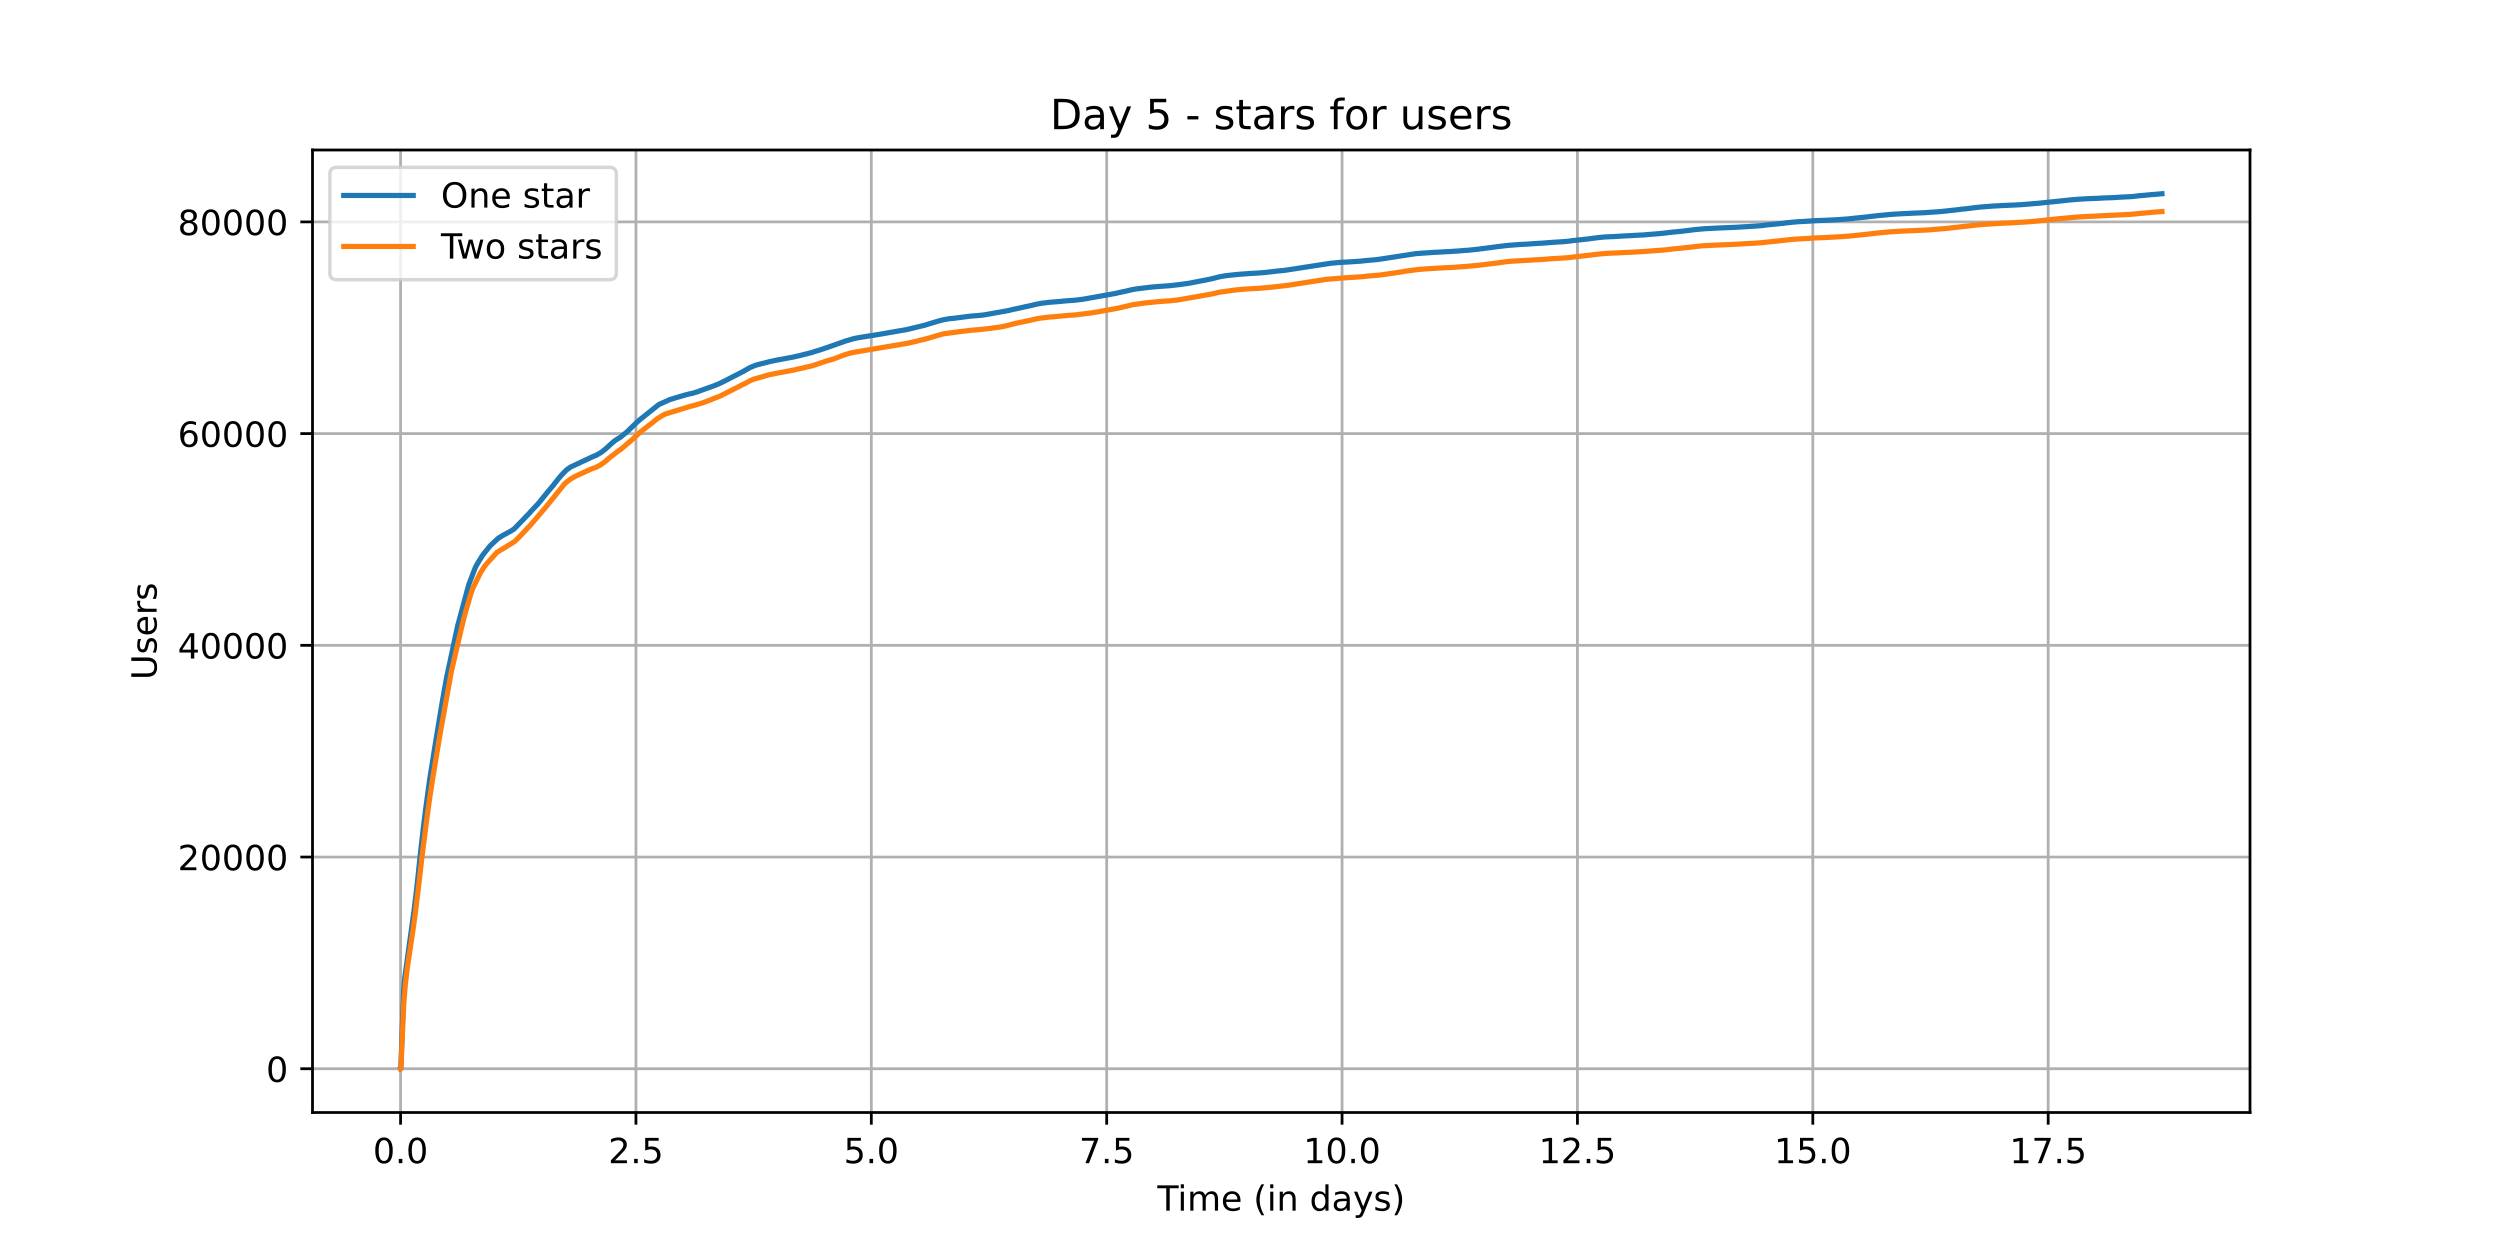 <?xml version="1.0" encoding="utf-8" standalone="no"?>
<!DOCTYPE svg PUBLIC "-//W3C//DTD SVG 1.1//EN"
  "http://www.w3.org/Graphics/SVG/1.1/DTD/svg11.dtd">
<!-- Created with matplotlib (https://matplotlib.org/) -->
<svg height="360pt" version="1.1" viewBox="0 0 720 360" width="720pt" xmlns="http://www.w3.org/2000/svg" xmlns:xlink="http://www.w3.org/1999/xlink">
 <defs>
  <style type="text/css">*{stroke-linecap:butt;stroke-linejoin:round;}</style>
 </defs>
 <g id="figure_1">
  <g id="patch_1">
   <path d="M 0 360 
L 720 360 
L 720 0 
L 0 0 
z
" style="fill:#ffffff;"/>
  </g>
  <g id="axes_1">
   <g id="patch_2">
    <path d="M 90 320.4 
L 648 320.4 
L 648 43.2 
L 90 43.2 
z
" style="fill:#ffffff;"/>
   </g>
   <g id="matplotlib.axis_1">
    <g id="xtick_1">
     <g id="line2d_1">
      <path clip-path="url(#p232c485732)" d="M 115.364 320.4 
L 115.364 43.2 
" style="fill:none;stroke:#b0b0b0;stroke-linecap:square;stroke-width:0.8;"/>
     </g>
     <g id="line2d_2">
      <defs>
       <path d="M 0 0 
L 0 3.5 
" id="m4d666afc83" style="stroke:#000000;stroke-width:0.8;"/>
      </defs>
      <g>
       <use style="stroke:#000000;stroke-width:0.8;" x="115.364" xlink:href="#m4d666afc83" y="320.4"/>
      </g>
     </g>
     <g id="text_1">
      <!-- 0.0 -->
      <g transform="translate(107.412 334.998)scale(0.1 -0.1)">
       <defs>
        <path d="M 31.781 66.406 
Q 24.172 66.406 20.328 58.906 
Q 16.5 51.422 16.5 36.375 
Q 16.5 21.391 20.328 13.891 
Q 24.172 6.391 31.781 6.391 
Q 39.453 6.391 43.281 13.891 
Q 47.125 21.391 47.125 36.375 
Q 47.125 51.422 43.281 58.906 
Q 39.453 66.406 31.781 66.406 
z
M 31.781 74.219 
Q 44.047 74.219 50.516 64.516 
Q 56.984 54.828 56.984 36.375 
Q 56.984 17.969 50.516 8.266 
Q 44.047 -1.422 31.781 -1.422 
Q 19.531 -1.422 13.062 8.266 
Q 6.594 17.969 6.594 36.375 
Q 6.594 54.828 13.062 64.516 
Q 19.531 74.219 31.781 74.219 
z
" id="DejaVuSans-48"/>
        <path d="M 10.688 12.406 
L 21 12.406 
L 21 0 
L 10.688 0 
z
" id="DejaVuSans-46"/>
       </defs>
       <use xlink:href="#DejaVuSans-48"/>
       <use x="63.623" xlink:href="#DejaVuSans-46"/>
       <use x="95.41" xlink:href="#DejaVuSans-48"/>
      </g>
     </g>
    </g>
    <g id="xtick_2">
     <g id="line2d_3">
      <path clip-path="url(#p232c485732)" d="M 183.151 320.4 
L 183.151 43.2 
" style="fill:none;stroke:#b0b0b0;stroke-linecap:square;stroke-width:0.8;"/>
     </g>
     <g id="line2d_4">
      <g>
       <use style="stroke:#000000;stroke-width:0.8;" x="183.151" xlink:href="#m4d666afc83" y="320.4"/>
      </g>
     </g>
     <g id="text_2">
      <!-- 2.5 -->
      <g transform="translate(175.2 334.998)scale(0.1 -0.1)">
       <defs>
        <path d="M 19.188 8.297 
L 53.609 8.297 
L 53.609 0 
L 7.328 0 
L 7.328 8.297 
Q 12.938 14.109 22.625 23.891 
Q 32.328 33.688 34.812 36.531 
Q 39.547 41.844 41.422 45.531 
Q 43.312 49.219 43.312 52.781 
Q 43.312 58.594 39.234 62.25 
Q 35.156 65.922 28.609 65.922 
Q 23.969 65.922 18.812 64.312 
Q 13.672 62.703 7.812 59.422 
L 7.812 69.391 
Q 13.766 71.781 18.938 73 
Q 24.125 74.219 28.422 74.219 
Q 39.75 74.219 46.484 68.547 
Q 53.219 62.891 53.219 53.422 
Q 53.219 48.922 51.531 44.891 
Q 49.859 40.875 45.406 35.406 
Q 44.188 33.984 37.641 27.219 
Q 31.109 20.453 19.188 8.297 
z
" id="DejaVuSans-50"/>
        <path d="M 10.797 72.906 
L 49.516 72.906 
L 49.516 64.594 
L 19.828 64.594 
L 19.828 46.734 
Q 21.969 47.469 24.109 47.828 
Q 26.266 48.188 28.422 48.188 
Q 40.625 48.188 47.75 41.5 
Q 54.891 34.812 54.891 23.391 
Q 54.891 11.625 47.562 5.094 
Q 40.234 -1.422 26.906 -1.422 
Q 22.312 -1.422 17.547 -0.641 
Q 12.797 0.141 7.719 1.703 
L 7.719 11.625 
Q 12.109 9.234 16.797 8.062 
Q 21.484 6.891 26.703 6.891 
Q 35.156 6.891 40.078 11.328 
Q 45.016 15.766 45.016 23.391 
Q 45.016 31 40.078 35.438 
Q 35.156 39.891 26.703 39.891 
Q 22.75 39.891 18.812 39.016 
Q 14.891 38.141 10.797 36.281 
z
" id="DejaVuSans-53"/>
       </defs>
       <use xlink:href="#DejaVuSans-50"/>
       <use x="63.623" xlink:href="#DejaVuSans-46"/>
       <use x="95.41" xlink:href="#DejaVuSans-53"/>
      </g>
     </g>
    </g>
    <g id="xtick_3">
     <g id="line2d_5">
      <path clip-path="url(#p232c485732)" d="M 250.939 320.4 
L 250.939 43.2 
" style="fill:none;stroke:#b0b0b0;stroke-linecap:square;stroke-width:0.8;"/>
     </g>
     <g id="line2d_6">
      <g>
       <use style="stroke:#000000;stroke-width:0.8;" x="250.939" xlink:href="#m4d666afc83" y="320.4"/>
      </g>
     </g>
     <g id="text_3">
      <!-- 5.0 -->
      <g transform="translate(242.987 334.998)scale(0.1 -0.1)">
       <use xlink:href="#DejaVuSans-53"/>
       <use x="63.623" xlink:href="#DejaVuSans-46"/>
       <use x="95.41" xlink:href="#DejaVuSans-48"/>
      </g>
     </g>
    </g>
    <g id="xtick_4">
     <g id="line2d_7">
      <path clip-path="url(#p232c485732)" d="M 318.726 320.4 
L 318.726 43.2 
" style="fill:none;stroke:#b0b0b0;stroke-linecap:square;stroke-width:0.8;"/>
     </g>
     <g id="line2d_8">
      <g>
       <use style="stroke:#000000;stroke-width:0.8;" x="318.726" xlink:href="#m4d666afc83" y="320.4"/>
      </g>
     </g>
     <g id="text_4">
      <!-- 7.5 -->
      <g transform="translate(310.775 334.998)scale(0.1 -0.1)">
       <defs>
        <path d="M 8.203 72.906 
L 55.078 72.906 
L 55.078 68.703 
L 28.609 0 
L 18.312 0 
L 43.219 64.594 
L 8.203 64.594 
z
" id="DejaVuSans-55"/>
       </defs>
       <use xlink:href="#DejaVuSans-55"/>
       <use x="63.623" xlink:href="#DejaVuSans-46"/>
       <use x="95.41" xlink:href="#DejaVuSans-53"/>
      </g>
     </g>
    </g>
    <g id="xtick_5">
     <g id="line2d_9">
      <path clip-path="url(#p232c485732)" d="M 386.514 320.4 
L 386.514 43.2 
" style="fill:none;stroke:#b0b0b0;stroke-linecap:square;stroke-width:0.8;"/>
     </g>
     <g id="line2d_10">
      <g>
       <use style="stroke:#000000;stroke-width:0.8;" x="386.514" xlink:href="#m4d666afc83" y="320.4"/>
      </g>
     </g>
     <g id="text_5">
      <!-- 10.0 -->
      <g transform="translate(375.381 334.998)scale(0.1 -0.1)">
       <defs>
        <path d="M 12.406 8.297 
L 28.516 8.297 
L 28.516 63.922 
L 10.984 60.406 
L 10.984 69.391 
L 28.422 72.906 
L 38.281 72.906 
L 38.281 8.297 
L 54.391 8.297 
L 54.391 0 
L 12.406 0 
z
" id="DejaVuSans-49"/>
       </defs>
       <use xlink:href="#DejaVuSans-49"/>
       <use x="63.623" xlink:href="#DejaVuSans-48"/>
       <use x="127.246" xlink:href="#DejaVuSans-46"/>
       <use x="159.033" xlink:href="#DejaVuSans-48"/>
      </g>
     </g>
    </g>
    <g id="xtick_6">
     <g id="line2d_11">
      <path clip-path="url(#p232c485732)" d="M 454.301 320.4 
L 454.301 43.2 
" style="fill:none;stroke:#b0b0b0;stroke-linecap:square;stroke-width:0.8;"/>
     </g>
     <g id="line2d_12">
      <g>
       <use style="stroke:#000000;stroke-width:0.8;" x="454.301" xlink:href="#m4d666afc83" y="320.4"/>
      </g>
     </g>
     <g id="text_6">
      <!-- 12.5 -->
      <g transform="translate(443.168 334.998)scale(0.1 -0.1)">
       <use xlink:href="#DejaVuSans-49"/>
       <use x="63.623" xlink:href="#DejaVuSans-50"/>
       <use x="127.246" xlink:href="#DejaVuSans-46"/>
       <use x="159.033" xlink:href="#DejaVuSans-53"/>
      </g>
     </g>
    </g>
    <g id="xtick_7">
     <g id="line2d_13">
      <path clip-path="url(#p232c485732)" d="M 522.089 320.4 
L 522.089 43.2 
" style="fill:none;stroke:#b0b0b0;stroke-linecap:square;stroke-width:0.8;"/>
     </g>
     <g id="line2d_14">
      <g>
       <use style="stroke:#000000;stroke-width:0.8;" x="522.089" xlink:href="#m4d666afc83" y="320.4"/>
      </g>
     </g>
     <g id="text_7">
      <!-- 15.0 -->
      <g transform="translate(510.956 334.998)scale(0.1 -0.1)">
       <use xlink:href="#DejaVuSans-49"/>
       <use x="63.623" xlink:href="#DejaVuSans-53"/>
       <use x="127.246" xlink:href="#DejaVuSans-46"/>
       <use x="159.033" xlink:href="#DejaVuSans-48"/>
      </g>
     </g>
    </g>
    <g id="xtick_8">
     <g id="line2d_15">
      <path clip-path="url(#p232c485732)" d="M 589.876 320.4 
L 589.876 43.2 
" style="fill:none;stroke:#b0b0b0;stroke-linecap:square;stroke-width:0.8;"/>
     </g>
     <g id="line2d_16">
      <g>
       <use style="stroke:#000000;stroke-width:0.8;" x="589.876" xlink:href="#m4d666afc83" y="320.4"/>
      </g>
     </g>
     <g id="text_8">
      <!-- 17.5 -->
      <g transform="translate(578.743 334.998)scale(0.1 -0.1)">
       <use xlink:href="#DejaVuSans-49"/>
       <use x="63.623" xlink:href="#DejaVuSans-55"/>
       <use x="127.246" xlink:href="#DejaVuSans-46"/>
       <use x="159.033" xlink:href="#DejaVuSans-53"/>
      </g>
     </g>
    </g>
    <g id="text_9">
     <!-- Time (in days) -->
     <g transform="translate(333.327 348.677)scale(0.1 -0.1)">
      <defs>
       <path d="M -0.297 72.906 
L 61.375 72.906 
L 61.375 64.594 
L 35.5 64.594 
L 35.5 0 
L 25.594 0 
L 25.594 64.594 
L -0.297 64.594 
z
" id="DejaVuSans-84"/>
       <path d="M 9.422 54.688 
L 18.406 54.688 
L 18.406 0 
L 9.422 0 
z
M 9.422 75.984 
L 18.406 75.984 
L 18.406 64.594 
L 9.422 64.594 
z
" id="DejaVuSans-105"/>
       <path d="M 52 44.188 
Q 55.375 50.25 60.062 53.125 
Q 64.75 56 71.094 56 
Q 79.641 56 84.281 50.016 
Q 88.922 44.047 88.922 33.016 
L 88.922 0 
L 79.891 0 
L 79.891 32.719 
Q 79.891 40.578 77.094 44.375 
Q 74.312 48.188 68.609 48.188 
Q 61.625 48.188 57.562 43.547 
Q 53.516 38.922 53.516 30.906 
L 53.516 0 
L 44.484 0 
L 44.484 32.719 
Q 44.484 40.625 41.703 44.406 
Q 38.922 48.188 33.109 48.188 
Q 26.219 48.188 22.156 43.531 
Q 18.109 38.875 18.109 30.906 
L 18.109 0 
L 9.078 0 
L 9.078 54.688 
L 18.109 54.688 
L 18.109 46.188 
Q 21.188 51.219 25.484 53.609 
Q 29.781 56 35.688 56 
Q 41.656 56 45.828 52.969 
Q 50 49.953 52 44.188 
z
" id="DejaVuSans-109"/>
       <path d="M 56.203 29.594 
L 56.203 25.203 
L 14.891 25.203 
Q 15.484 15.922 20.484 11.062 
Q 25.484 6.203 34.422 6.203 
Q 39.594 6.203 44.453 7.469 
Q 49.312 8.734 54.109 11.281 
L 54.109 2.781 
Q 49.266 0.734 44.188 -0.344 
Q 39.109 -1.422 33.891 -1.422 
Q 20.797 -1.422 13.156 6.188 
Q 5.516 13.812 5.516 26.812 
Q 5.516 40.234 12.766 48.109 
Q 20.016 56 32.328 56 
Q 43.359 56 49.781 48.891 
Q 56.203 41.797 56.203 29.594 
z
M 47.219 32.234 
Q 47.125 39.594 43.094 43.984 
Q 39.062 48.391 32.422 48.391 
Q 24.906 48.391 20.391 44.141 
Q 15.875 39.891 15.188 32.172 
z
" id="DejaVuSans-101"/>
       <path id="DejaVuSans-32"/>
       <path d="M 31 75.875 
Q 24.469 64.656 21.281 53.656 
Q 18.109 42.672 18.109 31.391 
Q 18.109 20.125 21.312 9.062 
Q 24.516 -2 31 -13.188 
L 23.188 -13.188 
Q 15.875 -1.703 12.234 9.375 
Q 8.594 20.453 8.594 31.391 
Q 8.594 42.281 12.203 53.312 
Q 15.828 64.359 23.188 75.875 
z
" id="DejaVuSans-40"/>
       <path d="M 54.891 33.016 
L 54.891 0 
L 45.906 0 
L 45.906 32.719 
Q 45.906 40.484 42.875 44.328 
Q 39.844 48.188 33.797 48.188 
Q 26.516 48.188 22.312 43.547 
Q 18.109 38.922 18.109 30.906 
L 18.109 0 
L 9.078 0 
L 9.078 54.688 
L 18.109 54.688 
L 18.109 46.188 
Q 21.344 51.125 25.703 53.562 
Q 30.078 56 35.797 56 
Q 45.219 56 50.047 50.172 
Q 54.891 44.344 54.891 33.016 
z
" id="DejaVuSans-110"/>
       <path d="M 45.406 46.391 
L 45.406 75.984 
L 54.391 75.984 
L 54.391 0 
L 45.406 0 
L 45.406 8.203 
Q 42.578 3.328 38.25 0.953 
Q 33.938 -1.422 27.875 -1.422 
Q 17.969 -1.422 11.734 6.484 
Q 5.516 14.406 5.516 27.297 
Q 5.516 40.188 11.734 48.094 
Q 17.969 56 27.875 56 
Q 33.938 56 38.25 53.625 
Q 42.578 51.266 45.406 46.391 
z
M 14.797 27.297 
Q 14.797 17.391 18.875 11.75 
Q 22.953 6.109 30.078 6.109 
Q 37.203 6.109 41.297 11.75 
Q 45.406 17.391 45.406 27.297 
Q 45.406 37.203 41.297 42.844 
Q 37.203 48.484 30.078 48.484 
Q 22.953 48.484 18.875 42.844 
Q 14.797 37.203 14.797 27.297 
z
" id="DejaVuSans-100"/>
       <path d="M 34.281 27.484 
Q 23.391 27.484 19.188 25 
Q 14.984 22.516 14.984 16.5 
Q 14.984 11.719 18.141 8.906 
Q 21.297 6.109 26.703 6.109 
Q 34.188 6.109 38.703 11.406 
Q 43.219 16.703 43.219 25.484 
L 43.219 27.484 
z
M 52.203 31.203 
L 52.203 0 
L 43.219 0 
L 43.219 8.297 
Q 40.141 3.328 35.547 0.953 
Q 30.953 -1.422 24.312 -1.422 
Q 15.922 -1.422 10.953 3.297 
Q 6 8.016 6 15.922 
Q 6 25.141 12.172 29.828 
Q 18.359 34.516 30.609 34.516 
L 43.219 34.516 
L 43.219 35.406 
Q 43.219 41.609 39.141 45 
Q 35.062 48.391 27.688 48.391 
Q 23 48.391 18.547 47.266 
Q 14.109 46.141 10.016 43.891 
L 10.016 52.203 
Q 14.938 54.109 19.578 55.047 
Q 24.219 56 28.609 56 
Q 40.484 56 46.344 49.844 
Q 52.203 43.703 52.203 31.203 
z
" id="DejaVuSans-97"/>
       <path d="M 32.172 -5.078 
Q 28.375 -14.844 24.75 -17.812 
Q 21.141 -20.797 15.094 -20.797 
L 7.906 -20.797 
L 7.906 -13.281 
L 13.188 -13.281 
Q 16.891 -13.281 18.938 -11.516 
Q 21 -9.766 23.484 -3.219 
L 25.094 0.875 
L 2.984 54.688 
L 12.5 54.688 
L 29.594 11.922 
L 46.688 54.688 
L 56.203 54.688 
z
" id="DejaVuSans-121"/>
       <path d="M 44.281 53.078 
L 44.281 44.578 
Q 40.484 46.531 36.375 47.5 
Q 32.281 48.484 27.875 48.484 
Q 21.188 48.484 17.844 46.438 
Q 14.5 44.391 14.5 40.281 
Q 14.5 37.156 16.891 35.375 
Q 19.281 33.594 26.516 31.984 
L 29.594 31.297 
Q 39.156 29.25 43.188 25.516 
Q 47.219 21.781 47.219 15.094 
Q 47.219 7.469 41.188 3.016 
Q 35.156 -1.422 24.609 -1.422 
Q 20.219 -1.422 15.453 -0.562 
Q 10.688 0.297 5.422 2 
L 5.422 11.281 
Q 10.406 8.688 15.234 7.391 
Q 20.062 6.109 24.812 6.109 
Q 31.156 6.109 34.562 8.281 
Q 37.984 10.453 37.984 14.406 
Q 37.984 18.062 35.516 20.016 
Q 33.062 21.969 24.703 23.781 
L 21.578 24.516 
Q 13.234 26.266 9.516 29.906 
Q 5.812 33.547 5.812 39.891 
Q 5.812 47.609 11.281 51.797 
Q 16.75 56 26.812 56 
Q 31.781 56 36.172 55.266 
Q 40.578 54.547 44.281 53.078 
z
" id="DejaVuSans-115"/>
       <path d="M 8.016 75.875 
L 15.828 75.875 
Q 23.141 64.359 26.781 53.312 
Q 30.422 42.281 30.422 31.391 
Q 30.422 20.453 26.781 9.375 
Q 23.141 -1.703 15.828 -13.188 
L 8.016 -13.188 
Q 14.5 -2 17.703 9.062 
Q 20.906 20.125 20.906 31.391 
Q 20.906 42.672 17.703 53.656 
Q 14.5 64.656 8.016 75.875 
z
" id="DejaVuSans-41"/>
      </defs>
      <use xlink:href="#DejaVuSans-84"/>
      <use x="57.959" xlink:href="#DejaVuSans-105"/>
      <use x="85.742" xlink:href="#DejaVuSans-109"/>
      <use x="183.154" xlink:href="#DejaVuSans-101"/>
      <use x="244.678" xlink:href="#DejaVuSans-32"/>
      <use x="276.465" xlink:href="#DejaVuSans-40"/>
      <use x="315.479" xlink:href="#DejaVuSans-105"/>
      <use x="343.262" xlink:href="#DejaVuSans-110"/>
      <use x="406.641" xlink:href="#DejaVuSans-32"/>
      <use x="438.428" xlink:href="#DejaVuSans-100"/>
      <use x="501.904" xlink:href="#DejaVuSans-97"/>
      <use x="563.184" xlink:href="#DejaVuSans-121"/>
      <use x="622.363" xlink:href="#DejaVuSans-115"/>
      <use x="674.463" xlink:href="#DejaVuSans-41"/>
     </g>
    </g>
   </g>
   <g id="matplotlib.axis_2">
    <g id="ytick_1">
     <g id="line2d_17">
      <path clip-path="url(#p232c485732)" d="M 90 307.8 
L 648 307.8 
" style="fill:none;stroke:#b0b0b0;stroke-linecap:square;stroke-width:0.8;"/>
     </g>
     <g id="line2d_18">
      <defs>
       <path d="M 0 0 
L -3.5 0 
" id="mf85dbf7689" style="stroke:#000000;stroke-width:0.8;"/>
      </defs>
      <g>
       <use style="stroke:#000000;stroke-width:0.8;" x="90" xlink:href="#mf85dbf7689" y="307.8"/>
      </g>
     </g>
     <g id="text_10">
      <!-- 0 -->
      <g transform="translate(76.638 311.599)scale(0.1 -0.1)">
       <use xlink:href="#DejaVuSans-48"/>
      </g>
     </g>
    </g>
    <g id="ytick_2">
     <g id="line2d_19">
      <path clip-path="url(#p232c485732)" d="M 90 246.827 
L 648 246.827 
" style="fill:none;stroke:#b0b0b0;stroke-linecap:square;stroke-width:0.8;"/>
     </g>
     <g id="line2d_20">
      <g>
       <use style="stroke:#000000;stroke-width:0.8;" x="90" xlink:href="#mf85dbf7689" y="246.827"/>
      </g>
     </g>
     <g id="text_11">
      <!-- 20000 -->
      <g transform="translate(51.188 250.626)scale(0.1 -0.1)">
       <use xlink:href="#DejaVuSans-50"/>
       <use x="63.623" xlink:href="#DejaVuSans-48"/>
       <use x="127.246" xlink:href="#DejaVuSans-48"/>
       <use x="190.869" xlink:href="#DejaVuSans-48"/>
       <use x="254.492" xlink:href="#DejaVuSans-48"/>
      </g>
     </g>
    </g>
    <g id="ytick_3">
     <g id="line2d_21">
      <path clip-path="url(#p232c485732)" d="M 90 185.853 
L 648 185.853 
" style="fill:none;stroke:#b0b0b0;stroke-linecap:square;stroke-width:0.8;"/>
     </g>
     <g id="line2d_22">
      <g>
       <use style="stroke:#000000;stroke-width:0.8;" x="90" xlink:href="#mf85dbf7689" y="185.853"/>
      </g>
     </g>
     <g id="text_12">
      <!-- 40000 -->
      <g transform="translate(51.188 189.652)scale(0.1 -0.1)">
       <defs>
        <path d="M 37.797 64.312 
L 12.891 25.391 
L 37.797 25.391 
z
M 35.203 72.906 
L 47.609 72.906 
L 47.609 25.391 
L 58.016 25.391 
L 58.016 17.188 
L 47.609 17.188 
L 47.609 0 
L 37.797 0 
L 37.797 17.188 
L 4.891 17.188 
L 4.891 26.703 
z
" id="DejaVuSans-52"/>
       </defs>
       <use xlink:href="#DejaVuSans-52"/>
       <use x="63.623" xlink:href="#DejaVuSans-48"/>
       <use x="127.246" xlink:href="#DejaVuSans-48"/>
       <use x="190.869" xlink:href="#DejaVuSans-48"/>
       <use x="254.492" xlink:href="#DejaVuSans-48"/>
      </g>
     </g>
    </g>
    <g id="ytick_4">
     <g id="line2d_23">
      <path clip-path="url(#p232c485732)" d="M 90 124.88 
L 648 124.88 
" style="fill:none;stroke:#b0b0b0;stroke-linecap:square;stroke-width:0.8;"/>
     </g>
     <g id="line2d_24">
      <g>
       <use style="stroke:#000000;stroke-width:0.8;" x="90" xlink:href="#mf85dbf7689" y="124.88"/>
      </g>
     </g>
     <g id="text_13">
      <!-- 60000 -->
      <g transform="translate(51.188 128.679)scale(0.1 -0.1)">
       <defs>
        <path d="M 33.016 40.375 
Q 26.375 40.375 22.484 35.828 
Q 18.609 31.297 18.609 23.391 
Q 18.609 15.531 22.484 10.953 
Q 26.375 6.391 33.016 6.391 
Q 39.656 6.391 43.531 10.953 
Q 47.406 15.531 47.406 23.391 
Q 47.406 31.297 43.531 35.828 
Q 39.656 40.375 33.016 40.375 
z
M 52.594 71.297 
L 52.594 62.312 
Q 48.875 64.062 45.094 64.984 
Q 41.312 65.922 37.594 65.922 
Q 27.828 65.922 22.672 59.328 
Q 17.531 52.734 16.797 39.406 
Q 19.672 43.656 24.016 45.922 
Q 28.375 48.188 33.594 48.188 
Q 44.578 48.188 50.953 41.516 
Q 57.328 34.859 57.328 23.391 
Q 57.328 12.156 50.688 5.359 
Q 44.047 -1.422 33.016 -1.422 
Q 20.359 -1.422 13.672 8.266 
Q 6.984 17.969 6.984 36.375 
Q 6.984 53.656 15.188 63.938 
Q 23.391 74.219 37.203 74.219 
Q 40.922 74.219 44.703 73.484 
Q 48.484 72.75 52.594 71.297 
z
" id="DejaVuSans-54"/>
       </defs>
       <use xlink:href="#DejaVuSans-54"/>
       <use x="63.623" xlink:href="#DejaVuSans-48"/>
       <use x="127.246" xlink:href="#DejaVuSans-48"/>
       <use x="190.869" xlink:href="#DejaVuSans-48"/>
       <use x="254.492" xlink:href="#DejaVuSans-48"/>
      </g>
     </g>
    </g>
    <g id="ytick_5">
     <g id="line2d_25">
      <path clip-path="url(#p232c485732)" d="M 90 63.906 
L 648 63.906 
" style="fill:none;stroke:#b0b0b0;stroke-linecap:square;stroke-width:0.8;"/>
     </g>
     <g id="line2d_26">
      <g>
       <use style="stroke:#000000;stroke-width:0.8;" x="90" xlink:href="#mf85dbf7689" y="63.906"/>
      </g>
     </g>
     <g id="text_14">
      <!-- 80000 -->
      <g transform="translate(51.188 67.706)scale(0.1 -0.1)">
       <defs>
        <path d="M 31.781 34.625 
Q 24.75 34.625 20.719 30.859 
Q 16.703 27.094 16.703 20.516 
Q 16.703 13.922 20.719 10.156 
Q 24.75 6.391 31.781 6.391 
Q 38.812 6.391 42.859 10.172 
Q 46.922 13.969 46.922 20.516 
Q 46.922 27.094 42.891 30.859 
Q 38.875 34.625 31.781 34.625 
z
M 21.922 38.812 
Q 15.578 40.375 12.031 44.719 
Q 8.5 49.078 8.5 55.328 
Q 8.5 64.062 14.719 69.141 
Q 20.953 74.219 31.781 74.219 
Q 42.672 74.219 48.875 69.141 
Q 55.078 64.062 55.078 55.328 
Q 55.078 49.078 51.531 44.719 
Q 48 40.375 41.703 38.812 
Q 48.828 37.156 52.797 32.312 
Q 56.781 27.484 56.781 20.516 
Q 56.781 9.906 50.312 4.234 
Q 43.844 -1.422 31.781 -1.422 
Q 19.734 -1.422 13.25 4.234 
Q 6.781 9.906 6.781 20.516 
Q 6.781 27.484 10.781 32.312 
Q 14.797 37.156 21.922 38.812 
z
M 18.312 54.391 
Q 18.312 48.734 21.844 45.562 
Q 25.391 42.391 31.781 42.391 
Q 38.141 42.391 41.719 45.562 
Q 45.312 48.734 45.312 54.391 
Q 45.312 60.062 41.719 63.234 
Q 38.141 66.406 31.781 66.406 
Q 25.391 66.406 21.844 63.234 
Q 18.312 60.062 18.312 54.391 
z
" id="DejaVuSans-56"/>
       </defs>
       <use xlink:href="#DejaVuSans-56"/>
       <use x="63.623" xlink:href="#DejaVuSans-48"/>
       <use x="127.246" xlink:href="#DejaVuSans-48"/>
       <use x="190.869" xlink:href="#DejaVuSans-48"/>
       <use x="254.492" xlink:href="#DejaVuSans-48"/>
      </g>
     </g>
    </g>
    <g id="text_15">
     <!-- Users -->
     <g transform="translate(45.108 195.801)rotate(-90)scale(0.1 -0.1)">
      <defs>
       <path d="M 8.688 72.906 
L 18.609 72.906 
L 18.609 28.609 
Q 18.609 16.891 22.844 11.734 
Q 27.094 6.594 36.625 6.594 
Q 46.094 6.594 50.344 11.734 
Q 54.594 16.891 54.594 28.609 
L 54.594 72.906 
L 64.5 72.906 
L 64.5 27.391 
Q 64.5 13.141 57.438 5.859 
Q 50.391 -1.422 36.625 -1.422 
Q 22.797 -1.422 15.734 5.859 
Q 8.688 13.141 8.688 27.391 
z
" id="DejaVuSans-85"/>
       <path d="M 41.109 46.297 
Q 39.594 47.172 37.812 47.578 
Q 36.031 48 33.891 48 
Q 26.266 48 22.188 43.047 
Q 18.109 38.094 18.109 28.812 
L 18.109 0 
L 9.078 0 
L 9.078 54.688 
L 18.109 54.688 
L 18.109 46.188 
Q 20.953 51.172 25.484 53.578 
Q 30.031 56 36.531 56 
Q 37.453 56 38.578 55.875 
Q 39.703 55.766 41.062 55.516 
z
" id="DejaVuSans-114"/>
      </defs>
      <use xlink:href="#DejaVuSans-85"/>
      <use x="73.193" xlink:href="#DejaVuSans-115"/>
      <use x="125.293" xlink:href="#DejaVuSans-101"/>
      <use x="186.816" xlink:href="#DejaVuSans-114"/>
      <use x="227.93" xlink:href="#DejaVuSans-115"/>
     </g>
    </g>
   </g>
   <g id="line2d_27">
    <path clip-path="url(#p232c485732)" d="M 115.364 307.8 
L 115.402 307.785 
L 115.475 306.651 
L 116.254 285.237 
L 116.626 281.188 
L 118.024 271.079 
L 119.208 262.533 
L 119.955 256.357 
L 120.39 252.409 
L 120.986 246.68 
L 121.992 237.787 
L 122.7 232.22 
L 123.743 224.504 
L 123.743 224.504 
L 125.383 214.188 
L 125.404 214.047 
L 126.524 207.255 
L 126.878 205.087 
L 127.438 201.767 
L 128.587 195.307 
L 131.791 180.289 
L 134.996 168.406 
L 136.79 163.711 
L 137.07 163.119 
L 137.417 162.491 
L 138.051 161.412 
L 138.432 160.83 
L 138.834 160.138 
L 139.048 159.857 
L 139.729 158.958 
L 139.869 158.799 
L 140.492 158.028 
L 140.623 157.842 
L 141.108 157.266 
L 141.331 157.031 
L 143.476 155.043 
L 144.258 154.543 
L 144.892 154.162 
L 147.14 152.937 
L 147.401 152.775 
L 148.054 152.339 
L 150.927 149.397 
L 151.357 148.909 
L 152.159 148.114 
L 152.514 147.736 
L 152.719 147.474 
L 154.622 145.443 
L 154.79 145.312 
L 157.589 141.861 
L 157.944 141.428 
L 159.269 139.861 
L 159.399 139.718 
L 159.847 139.087 
L 160.257 138.614 
L 160.929 137.727 
L 161.209 137.419 
L 161.844 136.687 
L 163.168 135.328 
L 163.747 134.928 
L 164.344 134.492 
L 170.969 131.395 
L 171.565 131.188 
L 173.077 130.331 
L 174.122 129.532 
L 174.439 129.255 
L 176.137 127.718 
L 176.79 127.145 
L 177.275 126.785 
L 177.966 126.355 
L 178.843 125.813 
L 179.216 125.453 
L 180.355 124.572 
L 181.214 123.764 
L 181.401 123.575 
L 181.625 123.34 
L 182.838 122.2 
L 183.267 121.761 
L 183.789 121.295 
L 184.181 120.953 
L 184.517 120.667 
L 189.725 116.517 
L 193.067 115.017 
L 193.477 114.914 
L 194.205 114.682 
L 197.489 113.716 
L 198.777 113.392 
L 199.58 113.246 
L 199.879 113.136 
L 200.591 112.917 
L 200.891 112.841 
L 201.134 112.731 
L 203.805 111.752 
L 204.085 111.664 
L 204.645 111.463 
L 205.596 111.115 
L 206.082 110.932 
L 206.623 110.703 
L 207.687 110.243 
L 213.418 107.298 
L 213.679 107.161 
L 214.052 106.99 
L 214.407 106.765 
L 216.031 105.844 
L 217.598 105.192 
L 219.409 104.719 
L 219.876 104.612 
L 221.537 104.179 
L 223.497 103.753 
L 223.889 103.679 
L 228.517 102.82 
L 229.86 102.5 
L 230.42 102.39 
L 231.428 102.115 
L 232.715 101.807 
L 233.873 101.506 
L 234.752 101.201 
L 235.666 100.942 
L 236.487 100.664 
L 237.196 100.439 
L 237.663 100.265 
L 237.999 100.164 
L 238.41 100.021 
L 242.983 98.408 
L 243.226 98.298 
L 246.081 97.472 
L 246.716 97.363 
L 247.575 97.198 
L 248.228 97.094 
L 248.62 97.018 
L 249.367 96.908 
L 250.001 96.811 
L 250.636 96.704 
L 251.214 96.625 
L 251.924 96.515 
L 261.156 94.911 
L 265.583 93.844 
L 266.049 93.738 
L 270.456 92.402 
L 271.746 92.082 
L 272.492 91.951 
L 273.071 91.844 
L 273.445 91.783 
L 275.144 91.619 
L 275.835 91.512 
L 276.357 91.454 
L 279.661 91.03 
L 281.117 90.921 
L 282.628 90.783 
L 283.505 90.674 
L 290.452 89.442 
L 290.974 89.305 
L 291.403 89.198 
L 291.907 89.073 
L 292.504 88.963 
L 292.952 88.863 
L 294.837 88.445 
L 295.154 88.369 
L 296.143 88.165 
L 296.629 88.058 
L 297.114 87.945 
L 297.544 87.838 
L 298.739 87.558 
L 299.336 87.448 
L 300.064 87.323 
L 302.472 87.037 
L 303.89 86.927 
L 305.197 86.826 
L 306.279 86.717 
L 307.716 86.595 
L 309.339 86.485 
L 311.823 86.186 
L 312.457 86.076 
L 320.911 84.573 
L 321.284 84.506 
L 321.732 84.403 
L 322.105 84.293 
L 324.419 83.808 
L 325.818 83.467 
L 326.359 83.36 
L 327.069 83.244 
L 327.834 83.14 
L 328.188 83.092 
L 330.595 82.805 
L 331.491 82.698 
L 331.976 82.653 
L 333.135 82.543 
L 334.329 82.461 
L 335.859 82.351 
L 337.053 82.269 
L 337.912 82.159 
L 340.282 81.887 
L 340.991 81.778 
L 341.364 81.72 
L 342.223 81.613 
L 343.025 81.464 
L 343.566 81.354 
L 347.429 80.613 
L 347.766 80.525 
L 348.381 80.418 
L 349.594 80.134 
L 350.751 79.833 
L 351.778 79.607 
L 352.468 79.497 
L 353.159 79.385 
L 354.129 79.275 
L 355.995 79.08 
L 357.133 78.97 
L 357.544 78.949 
L 359.018 78.839 
L 360.212 78.753 
L 362.172 78.644 
L 363.385 78.558 
L 364.635 78.449 
L 367.043 78.162 
L 368.013 78.055 
L 368.536 77.994 
L 369.807 77.885 
L 383.339 75.805 
L 384.589 75.696 
L 386.063 75.565 
L 388.191 75.458 
L 388.62 75.43 
L 390.228 75.321 
L 391.349 75.251 
L 392.562 75.141 
L 393.122 75.071 
L 394.298 74.961 
L 394.746 74.927 
L 396.201 74.799 
L 397.004 74.69 
L 397.564 74.619 
L 407.755 73.052 
L 409.155 72.943 
L 409.603 72.909 
L 411.339 72.799 
L 412.664 72.696 
L 414.865 72.586 
L 415.966 72.519 
L 418.094 72.415 
L 418.318 72.391 
L 420.016 72.281 
L 421.434 72.159 
L 423.095 72.049 
L 423.656 71.976 
L 424.775 71.866 
L 425.26 71.821 
L 426.081 71.711 
L 429.329 71.296 
L 430.132 71.187 
L 433.12 70.806 
L 434.165 70.696 
L 434.688 70.641 
L 436.256 70.531 
L 437.637 70.415 
L 439.858 70.306 
L 440.287 70.278 
L 441.668 70.168 
L 442.694 70.11 
L 444.543 70.001 
L 445.925 69.885 
L 447.418 69.775 
L 448.481 69.711 
L 450.291 69.601 
L 451.99 69.437 
L 452.661 69.33 
L 452.979 69.29 
L 454.061 69.181 
L 456.394 68.915 
L 457.514 68.806 
L 457.794 68.748 
L 458.653 68.638 
L 459.213 68.565 
L 460.109 68.455 
L 462.051 68.248 
L 464.608 68.141 
L 465.018 68.123 
L 466.642 68.013 
L 467.649 67.958 
L 469.926 67.848 
L 470.392 67.809 
L 472.519 67.699 
L 473.508 67.65 
L 474.684 67.54 
L 475.972 67.44 
L 477.315 67.33 
L 477.819 67.278 
L 479.032 67.168 
L 481.701 66.848 
L 482.97 66.739 
L 484.818 66.547 
L 485.677 66.437 
L 488.403 66.098 
L 489.635 65.989 
L 491.072 65.864 
L 493.293 65.754 
L 494.338 65.693 
L 496.802 65.583 
L 497.66 65.556 
L 500.161 65.446 
L 500.59 65.422 
L 502.363 65.312 
L 503.352 65.26 
L 505.013 65.15 
L 506.207 65.065 
L 507.495 64.958 
L 508.054 64.888 
L 508.82 64.778 
L 510.425 64.629 
L 511.545 64.519 
L 511.787 64.483 
L 512.888 64.373 
L 513.355 64.33 
L 514.213 64.227 
L 514.568 64.169 
L 515.631 64.062 
L 515.874 64.028 
L 517.124 63.919 
L 517.628 63.864 
L 519.793 63.754 
L 520.875 63.687 
L 522.405 63.577 
L 523.394 63.525 
L 526.492 63.416 
L 526.921 63.388 
L 529.16 63.278 
L 530.504 63.172 
L 532.034 63.065 
L 532.5 63.022 
L 533.527 62.916 
L 534.124 62.833 
L 535.281 62.724 
L 537.184 62.525 
L 538.136 62.416 
L 540.637 62.123 
L 541.719 62.013 
L 542.186 61.974 
L 543.399 61.864 
L 545.004 61.714 
L 546.795 61.605 
L 547.84 61.544 
L 550.229 61.437 
L 550.676 61.407 
L 553.289 61.297 
L 554.222 61.257 
L 555.735 61.147 
L 556.892 61.068 
L 558.553 60.958 
L 560.306 60.782 
L 561.351 60.672 
L 561.93 60.596 
L 563.124 60.489 
L 563.721 60.403 
L 564.617 60.303 
L 564.841 60.254 
L 565.924 60.147 
L 566.428 60.099 
L 567.38 59.992 
L 568.071 59.882 
L 570.199 59.644 
L 571.505 59.544 
L 572.887 59.437 
L 573.409 59.379 
L 575.481 59.269 
L 576.545 59.205 
L 579.101 59.096 
L 579.997 59.059 
L 582.124 58.949 
L 582.628 58.894 
L 584.121 58.785 
L 585.595 58.654 
L 586.938 58.547 
L 587.404 58.507 
L 588.449 58.397 
L 590.428 58.184 
L 591.585 58.074 
L 593.526 57.867 
L 594.553 57.757 
L 596.457 57.556 
L 597.764 57.446 
L 598.94 57.364 
L 600.713 57.254 
L 601.702 57.205 
L 604.594 57.096 
L 605.788 57.013 
L 608.979 56.904 
L 609.446 56.864 
L 611.163 56.754 
L 611.555 56.739 
L 613.678 56.632 
L 614.108 56.608 
L 616.384 56.343 
L 617.802 56.233 
L 618.138 56.19 
L 619.276 56.087 
L 619.594 56.053 
L 620.844 55.959 
L 621.983 55.849 
L 622.636 55.8 
L 622.636 55.8 
" style="fill:none;stroke:#1f77b4;stroke-linecap:square;stroke-width:1.5;"/>
   </g>
   <g id="line2d_28">
    <path clip-path="url(#p232c485732)" d="M 115.364 307.8 
L 115.44 307.754 
L 115.532 306.638 
L 115.737 301.2 
L 116.291 289.069 
L 116.726 283.639 
L 117.268 279.103 
L 117.484 277.56 
L 118.294 272.131 
L 119.048 267.1 
L 119.7 262.302 
L 120.912 252.183 
L 121.601 246.174 
L 122.961 235.547 
L 123.259 233.379 
L 123.762 229.778 
L 123.967 228.443 
L 124.695 223.693 
L 125.46 219.117 
L 126.692 211.691 
L 129.995 193.374 
L 132.816 181.231 
L 133.338 179.061 
L 133.766 177.357 
L 135.593 171.079 
L 136.207 169.329 
L 138.339 165.022 
L 138.451 164.833 
L 139.393 163.345 
L 139.757 162.863 
L 140.027 162.525 
L 140.149 162.375 
L 143.103 159.095 
L 146.804 156.83 
L 147.233 156.574 
L 147.979 156.089 
L 148.315 155.863 
L 148.464 155.714 
L 148.763 155.431 
L 149.509 154.684 
L 151.562 152.507 
L 151.823 152.22 
L 152.196 151.848 
L 152.794 151.223 
L 153.111 150.812 
L 153.316 150.592 
L 157.384 145.818 
L 158.112 144.931 
L 158.429 144.532 
L 161.993 140.093 
L 162.198 139.843 
L 162.59 139.358 
L 163.15 138.864 
L 163.411 138.675 
L 164.232 138.026 
L 164.661 137.773 
L 164.979 137.568 
L 166.042 137.01 
L 170.185 135.117 
L 170.67 134.934 
L 170.969 134.825 
L 171.547 134.626 
L 171.957 134.425 
L 172.256 134.267 
L 172.741 134.014 
L 173.002 133.867 
L 173.394 133.578 
L 173.73 133.355 
L 174.7 132.602 
L 175.223 132.09 
L 178.208 129.77 
L 178.581 129.541 
L 178.899 129.297 
L 179.272 128.996 
L 182.241 126.45 
L 182.987 125.758 
L 183.976 124.819 
L 184.592 124.285 
L 185.002 123.959 
L 187.71 121.871 
L 187.915 121.727 
L 188.139 121.511 
L 188.606 121.139 
L 188.997 120.825 
L 189.203 120.66 
L 189.483 120.453 
L 191.443 119.292 
L 198.478 117.127 
L 198.851 117.017 
L 200.179 116.691 
L 200.947 116.429 
L 201.396 116.319 
L 202.125 116.09 
L 202.536 115.95 
L 203.114 115.746 
L 204.253 115.316 
L 204.775 115.124 
L 205.167 114.944 
L 205.596 114.761 
L 207.407 114.066 
L 207.724 113.902 
L 215.433 109.978 
L 215.694 109.832 
L 215.974 109.676 
L 216.366 109.496 
L 216.628 109.39 
L 216.982 109.237 
L 220.081 108.35 
L 220.865 108.115 
L 221.388 107.975 
L 223.721 107.487 
L 224.598 107.319 
L 225.27 107.21 
L 229.058 106.478 
L 229.58 106.338 
L 231.521 105.914 
L 232.137 105.737 
L 232.585 105.627 
L 233.331 105.496 
L 233.779 105.387 
L 234.528 105.158 
L 235.461 104.826 
L 236.152 104.603 
L 236.954 104.329 
L 237.308 104.222 
L 237.738 104.063 
L 238.484 103.832 
L 238.932 103.734 
L 239.679 103.499 
L 240.407 103.265 
L 240.873 103.076 
L 242.124 102.588 
L 242.703 102.381 
L 243.636 102.048 
L 244.084 101.942 
L 244.775 101.722 
L 245.26 101.615 
L 245.69 101.524 
L 246.212 101.414 
L 261.513 98.835 
L 261.756 98.777 
L 262.241 98.67 
L 262.708 98.567 
L 264.22 98.213 
L 264.575 98.106 
L 264.985 98.003 
L 265.303 97.92 
L 265.825 97.814 
L 268.066 97.204 
L 268.439 97.097 
L 269.186 96.85 
L 271.522 96.195 
L 272.1 96.085 
L 276.171 95.536 
L 277.16 95.427 
L 279.922 95.091 
L 281.434 94.982 
L 283.244 94.799 
L 284.177 94.692 
L 284.494 94.658 
L 287.914 94.207 
L 288.548 94.103 
L 289.015 94 
L 289.5 93.893 
L 291.068 93.494 
L 292.28 93.186 
L 292.765 93.07 
L 293.363 92.96 
L 293.68 92.881 
L 294.296 92.771 
L 295.584 92.469 
L 296.218 92.36 
L 297.693 92.009 
L 298.813 91.756 
L 299.523 91.646 
L 302.229 91.311 
L 303.704 91.201 
L 304.04 91.158 
L 305.477 91.033 
L 306.596 90.924 
L 308.052 90.799 
L 309.787 90.689 
L 312.812 90.302 
L 313.745 90.192 
L 314.043 90.162 
L 314.715 90.055 
L 315.107 89.979 
L 315.872 89.869 
L 321.974 88.753 
L 323.113 88.5 
L 324.717 88.125 
L 326.229 87.75 
L 330.409 87.174 
L 331.659 87.064 
L 333.377 86.893 
L 334.851 86.784 
L 335.355 86.735 
L 337.165 86.625 
L 337.837 86.521 
L 339.05 86.412 
L 348.195 84.823 
L 348.512 84.75 
L 348.885 84.692 
L 349.389 84.582 
L 349.855 84.473 
L 350.304 84.366 
L 351.404 84.119 
L 355.958 83.494 
L 357.189 83.39 
L 357.432 83.36 
L 358.775 83.25 
L 359.895 83.18 
L 362.023 83.07 
L 363.235 82.982 
L 364.448 82.872 
L 366.184 82.701 
L 367.267 82.595 
L 367.621 82.543 
L 369.788 82.302 
L 370.758 82.192 
L 382.032 80.448 
L 383.283 80.339 
L 384.44 80.259 
L 385.56 80.15 
L 386.717 80.07 
L 388.21 79.961 
L 389.257 79.9 
L 390.864 79.79 
L 392.077 79.705 
L 393.16 79.598 
L 393.738 79.519 
L 395.026 79.409 
L 396.332 79.308 
L 397.526 79.199 
L 403.237 78.369 
L 403.946 78.26 
L 404.805 78.098 
L 408.445 77.61 
L 409.864 77.5 
L 411.078 77.412 
L 412.776 77.302 
L 413.783 77.247 
L 415.556 77.138 
L 416.508 77.095 
L 418.784 76.985 
L 420.146 76.872 
L 421.844 76.766 
L 422.348 76.714 
L 423.618 76.604 
L 425.204 76.458 
L 426.212 76.348 
L 429.124 75.988 
L 430.058 75.879 
L 433.96 75.357 
L 435.173 75.247 
L 435.621 75.214 
L 436.685 75.15 
L 438.44 75.04 
L 439.41 74.991 
L 441.35 74.882 
L 442.47 74.812 
L 444.599 74.705 
L 445.085 74.659 
L 446.596 74.525 
L 448.5 74.415 
L 449.601 74.348 
L 451.243 74.238 
L 451.729 74.193 
L 452.606 74.086 
L 453.203 74.007 
L 455.087 73.812 
L 455.908 73.702 
L 457.999 73.473 
L 458.784 73.369 
L 459.138 73.315 
L 460.09 73.205 
L 461.771 73.043 
L 463.395 72.934 
L 464.309 72.897 
L 466.791 72.79 
L 467.257 72.751 
L 469.982 72.641 
L 470.43 72.604 
L 472.389 72.498 
L 472.818 72.47 
L 474.46 72.36 
L 475.841 72.245 
L 477.315 72.135 
L 478.491 72.056 
L 479.816 71.946 
L 482.279 71.65 
L 483.474 71.546 
L 484.482 71.44 
L 485.528 71.333 
L 485.845 71.299 
L 488.515 70.979 
L 489.467 70.873 
L 489.953 70.827 
L 491.576 70.717 
L 492.566 70.665 
L 495.103 70.556 
L 496.037 70.516 
L 498.687 70.406 
L 499.694 70.354 
L 501.672 70.251 
L 501.971 70.226 
L 503.893 70.117 
L 504.882 70.068 
L 506.505 69.958 
L 508.036 69.821 
L 509.007 69.711 
L 510.817 69.525 
L 511.88 69.415 
L 513.896 69.199 
L 514.717 69.095 
L 515.016 69.068 
L 516.154 68.958 
L 516.639 68.909 
L 518.225 68.8 
L 519.158 68.757 
L 521.117 68.647 
L 521.621 68.598 
L 522.722 68.528 
L 525.577 68.418 
L 526.007 68.391 
L 527.984 68.281 
L 528.899 68.245 
L 530.616 68.138 
L 531.045 68.107 
L 532.407 67.998 
L 533.863 67.87 
L 534.758 67.763 
L 534.982 67.742 
L 536.065 67.632 
L 537.819 67.455 
L 538.659 67.345 
L 541.048 67.071 
L 542.279 66.961 
L 543.959 66.797 
L 545.75 66.687 
L 546.851 66.62 
L 548.81 66.51 
L 549.706 66.476 
L 552.169 66.37 
L 552.58 66.348 
L 554.987 66.239 
L 556.239 66.144 
L 557.489 66.034 
L 558.758 65.937 
L 560.101 65.827 
L 560.568 65.787 
L 561.576 65.681 
L 562.191 65.592 
L 564.057 65.397 
L 564.879 65.297 
L 565.14 65.254 
L 566.316 65.144 
L 566.801 65.098 
L 569.172 64.818 
L 570.18 64.708 
L 571.393 64.62 
L 573.13 64.513 
L 573.615 64.467 
L 575.164 64.358 
L 576.134 64.309 
L 578.877 64.199 
L 579.847 64.153 
L 581.489 64.044 
L 582.553 63.983 
L 584.176 63.879 
L 584.4 63.861 
L 585.688 63.754 
L 586.21 63.696 
L 587.628 63.574 
L 588.543 63.464 
L 590.484 63.26 
L 591.492 63.15 
L 592.033 63.083 
L 593.06 62.974 
L 594.478 62.852 
L 595.785 62.742 
L 597.633 62.553 
L 599.22 62.443 
L 600.321 62.376 
L 602.896 62.266 
L 603.829 62.224 
L 605.844 62.114 
L 606.87 62.059 
L 609.427 61.949 
L 610.509 61.885 
L 612.914 61.775 
L 614.014 61.705 
L 615.097 61.596 
L 615.638 61.531 
L 617.131 61.4 
L 618.325 61.291 
L 620.004 61.126 
L 621.442 61.016 
L 622.636 60.928 
L 622.636 60.928 
" style="fill:none;stroke:#ff7f0e;stroke-linecap:square;stroke-width:1.5;"/>
   </g>
   <g id="patch_3">
    <path d="M 90 320.4 
L 90 43.2 
" style="fill:none;stroke:#000000;stroke-linecap:square;stroke-linejoin:miter;stroke-width:0.8;"/>
   </g>
   <g id="patch_4">
    <path d="M 648 320.4 
L 648 43.2 
" style="fill:none;stroke:#000000;stroke-linecap:square;stroke-linejoin:miter;stroke-width:0.8;"/>
   </g>
   <g id="patch_5">
    <path d="M 90 320.4 
L 648 320.4 
" style="fill:none;stroke:#000000;stroke-linecap:square;stroke-linejoin:miter;stroke-width:0.8;"/>
   </g>
   <g id="patch_6">
    <path d="M 90 43.2 
L 648 43.2 
" style="fill:none;stroke:#000000;stroke-linecap:square;stroke-linejoin:miter;stroke-width:0.8;"/>
   </g>
   <g id="text_16">
    <!-- Day 5 - stars for users -->
    <g transform="translate(302.426 37.2)scale(0.12 -0.12)">
     <defs>
      <path d="M 19.672 64.797 
L 19.672 8.109 
L 31.594 8.109 
Q 46.688 8.109 53.688 14.938 
Q 60.688 21.781 60.688 36.531 
Q 60.688 51.172 53.688 57.984 
Q 46.688 64.797 31.594 64.797 
z
M 9.812 72.906 
L 30.078 72.906 
Q 51.266 72.906 61.172 64.094 
Q 71.094 55.281 71.094 36.531 
Q 71.094 17.672 61.125 8.828 
Q 51.172 0 30.078 0 
L 9.812 0 
z
" id="DejaVuSans-68"/>
      <path d="M 4.891 31.391 
L 31.203 31.391 
L 31.203 23.391 
L 4.891 23.391 
z
" id="DejaVuSans-45"/>
      <path d="M 18.312 70.219 
L 18.312 54.688 
L 36.812 54.688 
L 36.812 47.703 
L 18.312 47.703 
L 18.312 18.016 
Q 18.312 11.328 20.141 9.422 
Q 21.969 7.516 27.594 7.516 
L 36.812 7.516 
L 36.812 0 
L 27.594 0 
Q 17.188 0 13.234 3.875 
Q 9.281 7.766 9.281 18.016 
L 9.281 47.703 
L 2.688 47.703 
L 2.688 54.688 
L 9.281 54.688 
L 9.281 70.219 
z
" id="DejaVuSans-116"/>
      <path d="M 37.109 75.984 
L 37.109 68.5 
L 28.516 68.5 
Q 23.688 68.5 21.797 66.547 
Q 19.922 64.594 19.922 59.516 
L 19.922 54.688 
L 34.719 54.688 
L 34.719 47.703 
L 19.922 47.703 
L 19.922 0 
L 10.891 0 
L 10.891 47.703 
L 2.297 47.703 
L 2.297 54.688 
L 10.891 54.688 
L 10.891 58.5 
Q 10.891 67.625 15.141 71.797 
Q 19.391 75.984 28.609 75.984 
z
" id="DejaVuSans-102"/>
      <path d="M 30.609 48.391 
Q 23.391 48.391 19.188 42.75 
Q 14.984 37.109 14.984 27.297 
Q 14.984 17.484 19.156 11.844 
Q 23.344 6.203 30.609 6.203 
Q 37.797 6.203 41.984 11.859 
Q 46.188 17.531 46.188 27.297 
Q 46.188 37.016 41.984 42.703 
Q 37.797 48.391 30.609 48.391 
z
M 30.609 56 
Q 42.328 56 49.016 48.375 
Q 55.719 40.766 55.719 27.297 
Q 55.719 13.875 49.016 6.219 
Q 42.328 -1.422 30.609 -1.422 
Q 18.844 -1.422 12.172 6.219 
Q 5.516 13.875 5.516 27.297 
Q 5.516 40.766 12.172 48.375 
Q 18.844 56 30.609 56 
z
" id="DejaVuSans-111"/>
      <path d="M 8.5 21.578 
L 8.5 54.688 
L 17.484 54.688 
L 17.484 21.922 
Q 17.484 14.156 20.5 10.266 
Q 23.531 6.391 29.594 6.391 
Q 36.859 6.391 41.078 11.031 
Q 45.312 15.672 45.312 23.688 
L 45.312 54.688 
L 54.297 54.688 
L 54.297 0 
L 45.312 0 
L 45.312 8.406 
Q 42.047 3.422 37.719 1 
Q 33.406 -1.422 27.688 -1.422 
Q 18.266 -1.422 13.375 4.438 
Q 8.5 10.297 8.5 21.578 
z
M 31.109 56 
z
" id="DejaVuSans-117"/>
     </defs>
     <use xlink:href="#DejaVuSans-68"/>
     <use x="77.002" xlink:href="#DejaVuSans-97"/>
     <use x="138.281" xlink:href="#DejaVuSans-121"/>
     <use x="197.461" xlink:href="#DejaVuSans-32"/>
     <use x="229.248" xlink:href="#DejaVuSans-53"/>
     <use x="292.871" xlink:href="#DejaVuSans-32"/>
     <use x="324.658" xlink:href="#DejaVuSans-45"/>
     <use x="360.742" xlink:href="#DejaVuSans-32"/>
     <use x="392.529" xlink:href="#DejaVuSans-115"/>
     <use x="444.629" xlink:href="#DejaVuSans-116"/>
     <use x="483.838" xlink:href="#DejaVuSans-97"/>
     <use x="545.117" xlink:href="#DejaVuSans-114"/>
     <use x="586.23" xlink:href="#DejaVuSans-115"/>
     <use x="638.33" xlink:href="#DejaVuSans-32"/>
     <use x="670.117" xlink:href="#DejaVuSans-102"/>
     <use x="705.322" xlink:href="#DejaVuSans-111"/>
     <use x="766.504" xlink:href="#DejaVuSans-114"/>
     <use x="807.617" xlink:href="#DejaVuSans-32"/>
     <use x="839.404" xlink:href="#DejaVuSans-117"/>
     <use x="902.783" xlink:href="#DejaVuSans-115"/>
     <use x="954.883" xlink:href="#DejaVuSans-101"/>
     <use x="1016.406" xlink:href="#DejaVuSans-114"/>
     <use x="1057.52" xlink:href="#DejaVuSans-115"/>
    </g>
   </g>
   <g id="legend_1">
    <g id="patch_7">
     <path d="M 97 80.556 
L 175.511 80.556 
Q 177.511 80.556 177.511 78.556 
L 177.511 50.2 
Q 177.511 48.2 175.511 48.2 
L 97 48.2 
Q 95 48.2 95 50.2 
L 95 78.556 
Q 95 80.556 97 80.556 
z
" style="fill:#ffffff;opacity:0.8;stroke:#cccccc;stroke-linejoin:miter;"/>
    </g>
    <g id="line2d_29">
     <path d="M 99 56.298 
L 119 56.298 
" style="fill:none;stroke:#1f77b4;stroke-linecap:square;stroke-width:1.5;"/>
    </g>
    <g id="line2d_30"/>
    <g id="text_17">
     <!-- One star -->
     <g transform="translate(127 59.798)scale(0.1 -0.1)">
      <defs>
       <path d="M 39.406 66.219 
Q 28.656 66.219 22.328 58.203 
Q 16.016 50.203 16.016 36.375 
Q 16.016 22.609 22.328 14.594 
Q 28.656 6.594 39.406 6.594 
Q 50.141 6.594 56.422 14.594 
Q 62.703 22.609 62.703 36.375 
Q 62.703 50.203 56.422 58.203 
Q 50.141 66.219 39.406 66.219 
z
M 39.406 74.219 
Q 54.734 74.219 63.906 63.938 
Q 73.094 53.656 73.094 36.375 
Q 73.094 19.141 63.906 8.859 
Q 54.734 -1.422 39.406 -1.422 
Q 24.031 -1.422 14.812 8.828 
Q 5.609 19.094 5.609 36.375 
Q 5.609 53.656 14.812 63.938 
Q 24.031 74.219 39.406 74.219 
z
" id="DejaVuSans-79"/>
      </defs>
      <use xlink:href="#DejaVuSans-79"/>
      <use x="78.711" xlink:href="#DejaVuSans-110"/>
      <use x="142.09" xlink:href="#DejaVuSans-101"/>
      <use x="203.613" xlink:href="#DejaVuSans-32"/>
      <use x="235.4" xlink:href="#DejaVuSans-115"/>
      <use x="287.5" xlink:href="#DejaVuSans-116"/>
      <use x="326.709" xlink:href="#DejaVuSans-97"/>
      <use x="387.988" xlink:href="#DejaVuSans-114"/>
     </g>
    </g>
    <g id="line2d_31">
     <path d="M 99 70.977 
L 119 70.977 
" style="fill:none;stroke:#ff7f0e;stroke-linecap:square;stroke-width:1.5;"/>
    </g>
    <g id="line2d_32"/>
    <g id="text_18">
     <!-- Two stars -->
     <g transform="translate(127 74.477)scale(0.1 -0.1)">
      <defs>
       <path d="M 4.203 54.688 
L 13.188 54.688 
L 24.422 12.016 
L 35.594 54.688 
L 46.188 54.688 
L 57.422 12.016 
L 68.609 54.688 
L 77.594 54.688 
L 63.281 0 
L 52.688 0 
L 40.922 44.828 
L 29.109 0 
L 18.5 0 
z
" id="DejaVuSans-119"/>
      </defs>
      <use xlink:href="#DejaVuSans-84"/>
      <use x="44.584" xlink:href="#DejaVuSans-119"/>
      <use x="126.371" xlink:href="#DejaVuSans-111"/>
      <use x="187.553" xlink:href="#DejaVuSans-32"/>
      <use x="219.34" xlink:href="#DejaVuSans-115"/>
      <use x="271.439" xlink:href="#DejaVuSans-116"/>
      <use x="310.648" xlink:href="#DejaVuSans-97"/>
      <use x="371.928" xlink:href="#DejaVuSans-114"/>
      <use x="413.041" xlink:href="#DejaVuSans-115"/>
     </g>
    </g>
   </g>
  </g>
 </g>
 <defs>
  <clipPath id="p232c485732">
   <rect height="277.2" width="558" x="90" y="43.2"/>
  </clipPath>
 </defs>
</svg>
